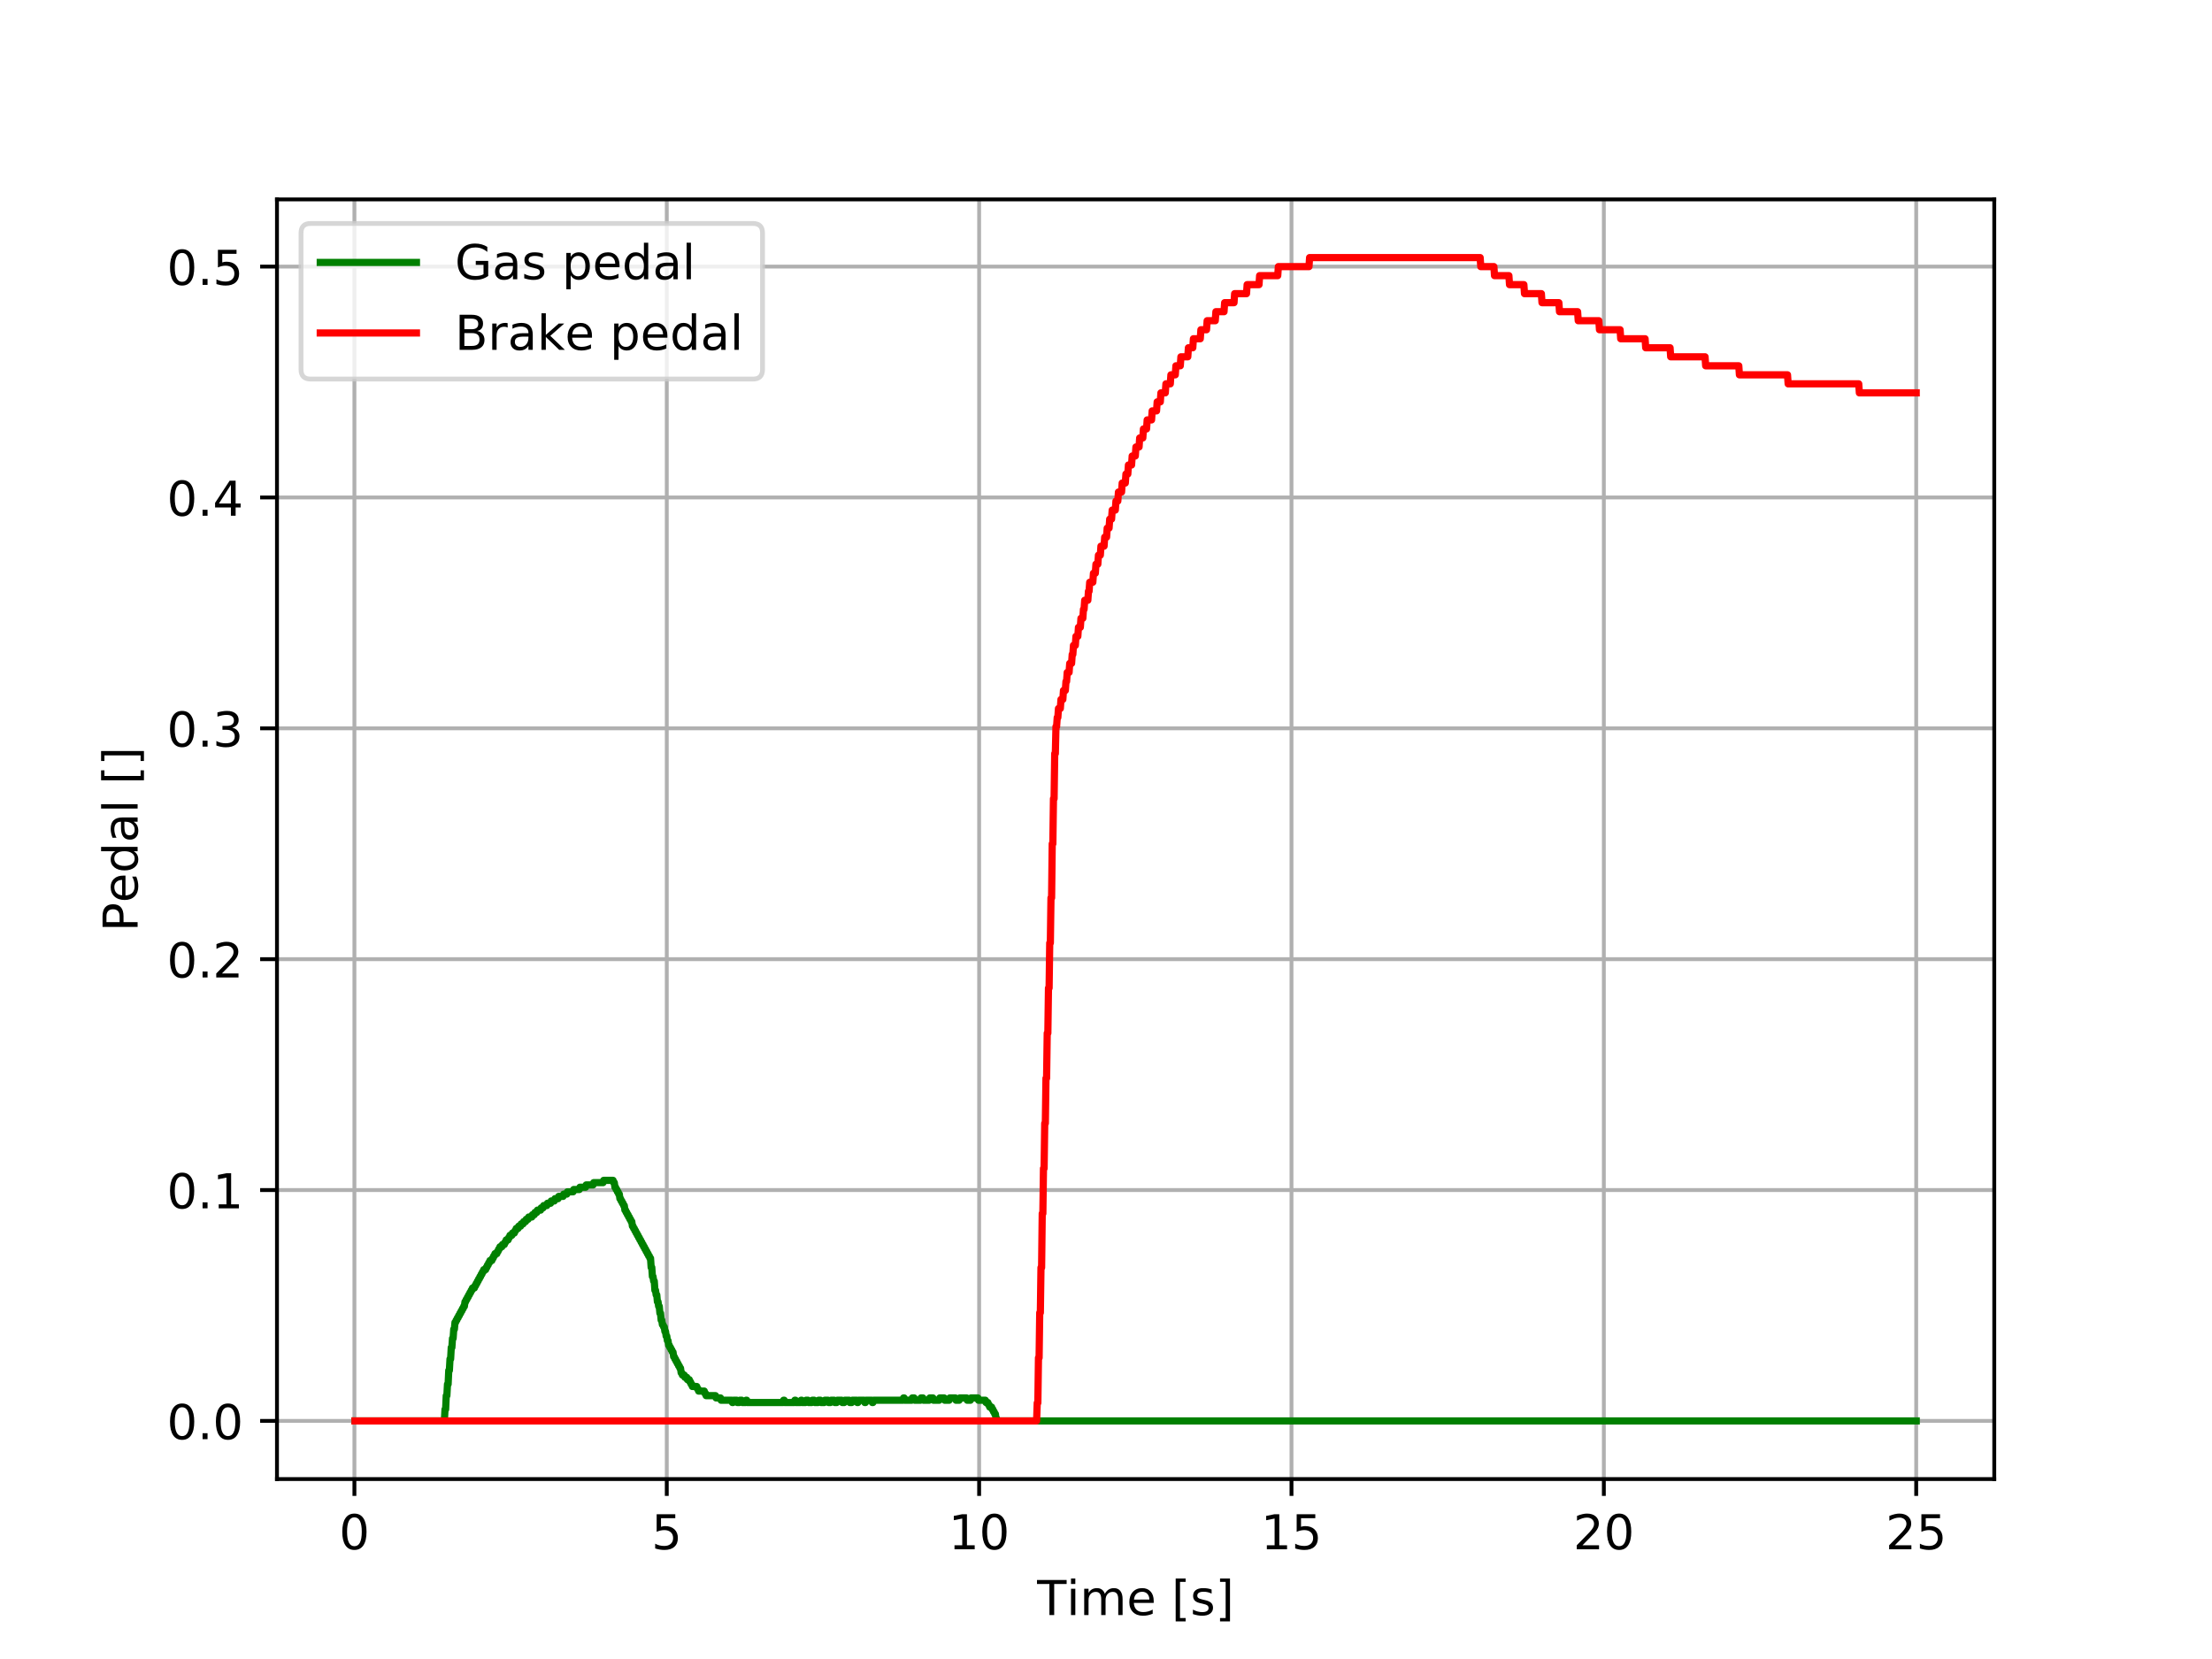 <?xml version="1.0" encoding="utf-8" standalone="no"?>
<!DOCTYPE svg PUBLIC "-//W3C//DTD SVG 1.1//EN"
  "http://www.w3.org/Graphics/SVG/1.1/DTD/svg11.dtd">
<!-- Created with matplotlib (http://matplotlib.org/) -->
<svg height="345pt" version="1.1" viewBox="0 0 460 345" width="460pt" xmlns="http://www.w3.org/2000/svg" xmlns:xlink="http://www.w3.org/1999/xlink">
 <defs>
  <style type="text/css">
*{stroke-linecap:butt;stroke-linejoin:round;}
  </style>
 </defs>
 <g id="figure_1">
  <g id="patch_1">
   <path d="M 0 345.6 
L 460.8 345.6 
L 460.8 0 
L 0 0 
z
" style="fill:#ffffff;"/>
  </g>
  <g id="axes_1">
   <g id="patch_2">
    <path d="M 57.6 307.584 
L 414.72 307.584 
L 414.72 41.472 
L 57.6 41.472 
z
" style="fill:#ffffff;"/>
   </g>
   <g id="matplotlib.axis_1">
    <g id="xtick_1">
     <g id="line2d_1">
      <path clip-path="url(#pfd49d175e2)" d="M 73.703 307.584 
L 73.703 41.472 
" style="fill:none;stroke:#b0b0b0;stroke-linecap:square;stroke-width:0.8;"/>
     </g>
     <g id="line2d_2">
      <defs>
       <path d="M 0 0 
L 0 3.5 
" id="mb2b6ba7b5b" style="stroke:#000000;stroke-width:0.8;"/>
      </defs>
      <g>
       <use style="stroke:#000000;stroke-width:0.8;" x="73.703" xlink:href="#mb2b6ba7b5b" y="307.584"/>
      </g>
     </g>
     <g id="text_1">
      <!-- 0 -->
      <defs>
       <path d="M 31.781 66.406 
Q 24.172 66.406 20.328 58.906 
Q 16.5 51.422 16.5 36.375 
Q 16.5 21.391 20.328 13.891 
Q 24.172 6.391 31.781 6.391 
Q 39.453 6.391 43.281 13.891 
Q 47.125 21.391 47.125 36.375 
Q 47.125 51.422 43.281 58.906 
Q 39.453 66.406 31.781 66.406 
z
M 31.781 74.219 
Q 44.047 74.219 50.516 64.516 
Q 56.984 54.828 56.984 36.375 
Q 56.984 17.969 50.516 8.266 
Q 44.047 -1.422 31.781 -1.422 
Q 19.531 -1.422 13.062 8.266 
Q 6.594 17.969 6.594 36.375 
Q 6.594 54.828 13.062 64.516 
Q 19.531 74.219 31.781 74.219 
z
" id="DejaVuSans-30"/>
      </defs>
      <g transform="translate(70.522 322.182)scale(0.1 -0.1)">
       <use xlink:href="#DejaVuSans-30"/>
      </g>
     </g>
    </g>
    <g id="xtick_2">
     <g id="line2d_3">
      <path clip-path="url(#pfd49d175e2)" d="M 138.66 307.584 
L 138.66 41.472 
" style="fill:none;stroke:#b0b0b0;stroke-linecap:square;stroke-width:0.8;"/>
     </g>
     <g id="line2d_4">
      <g>
       <use style="stroke:#000000;stroke-width:0.8;" x="138.66" xlink:href="#mb2b6ba7b5b" y="307.584"/>
      </g>
     </g>
     <g id="text_2">
      <!-- 5 -->
      <defs>
       <path d="M 10.797 72.906 
L 49.516 72.906 
L 49.516 64.594 
L 19.828 64.594 
L 19.828 46.734 
Q 21.969 47.469 24.109 47.828 
Q 26.266 48.188 28.422 48.188 
Q 40.625 48.188 47.75 41.5 
Q 54.891 34.812 54.891 23.391 
Q 54.891 11.625 47.562 5.094 
Q 40.234 -1.422 26.906 -1.422 
Q 22.312 -1.422 17.547 -0.641 
Q 12.797 0.141 7.719 1.703 
L 7.719 11.625 
Q 12.109 9.234 16.797 8.062 
Q 21.484 6.891 26.703 6.891 
Q 35.156 6.891 40.078 11.328 
Q 45.016 15.766 45.016 23.391 
Q 45.016 31 40.078 35.438 
Q 35.156 39.891 26.703 39.891 
Q 22.75 39.891 18.812 39.016 
Q 14.891 38.141 10.797 36.281 
z
" id="DejaVuSans-35"/>
      </defs>
      <g transform="translate(135.478 322.182)scale(0.1 -0.1)">
       <use xlink:href="#DejaVuSans-35"/>
      </g>
     </g>
    </g>
    <g id="xtick_3">
     <g id="line2d_5">
      <path clip-path="url(#pfd49d175e2)" d="M 203.617 307.584 
L 203.617 41.472 
" style="fill:none;stroke:#b0b0b0;stroke-linecap:square;stroke-width:0.8;"/>
     </g>
     <g id="line2d_6">
      <g>
       <use style="stroke:#000000;stroke-width:0.8;" x="203.617" xlink:href="#mb2b6ba7b5b" y="307.584"/>
      </g>
     </g>
     <g id="text_3">
      <!-- 10 -->
      <defs>
       <path d="M 12.406 8.297 
L 28.516 8.297 
L 28.516 63.922 
L 10.984 60.406 
L 10.984 69.391 
L 28.422 72.906 
L 38.281 72.906 
L 38.281 8.297 
L 54.391 8.297 
L 54.391 0 
L 12.406 0 
z
" id="DejaVuSans-31"/>
      </defs>
      <g transform="translate(197.254 322.182)scale(0.1 -0.1)">
       <use xlink:href="#DejaVuSans-31"/>
       <use x="63.623" xlink:href="#DejaVuSans-30"/>
      </g>
     </g>
    </g>
    <g id="xtick_4">
     <g id="line2d_7">
      <path clip-path="url(#pfd49d175e2)" d="M 268.573 307.584 
L 268.573 41.472 
" style="fill:none;stroke:#b0b0b0;stroke-linecap:square;stroke-width:0.8;"/>
     </g>
     <g id="line2d_8">
      <g>
       <use style="stroke:#000000;stroke-width:0.8;" x="268.573" xlink:href="#mb2b6ba7b5b" y="307.584"/>
      </g>
     </g>
     <g id="text_4">
      <!-- 15 -->
      <g transform="translate(262.211 322.182)scale(0.1 -0.1)">
       <use xlink:href="#DejaVuSans-31"/>
       <use x="63.623" xlink:href="#DejaVuSans-35"/>
      </g>
     </g>
    </g>
    <g id="xtick_5">
     <g id="line2d_9">
      <path clip-path="url(#pfd49d175e2)" d="M 333.53 307.584 
L 333.53 41.472 
" style="fill:none;stroke:#b0b0b0;stroke-linecap:square;stroke-width:0.8;"/>
     </g>
     <g id="line2d_10">
      <g>
       <use style="stroke:#000000;stroke-width:0.8;" x="333.53" xlink:href="#mb2b6ba7b5b" y="307.584"/>
      </g>
     </g>
     <g id="text_5">
      <!-- 20 -->
      <defs>
       <path d="M 19.188 8.297 
L 53.609 8.297 
L 53.609 0 
L 7.328 0 
L 7.328 8.297 
Q 12.938 14.109 22.625 23.891 
Q 32.328 33.688 34.812 36.531 
Q 39.547 41.844 41.422 45.531 
Q 43.312 49.219 43.312 52.781 
Q 43.312 58.594 39.234 62.25 
Q 35.156 65.922 28.609 65.922 
Q 23.969 65.922 18.812 64.312 
Q 13.672 62.703 7.812 59.422 
L 7.812 69.391 
Q 13.766 71.781 18.938 73 
Q 24.125 74.219 28.422 74.219 
Q 39.75 74.219 46.484 68.547 
Q 53.219 62.891 53.219 53.422 
Q 53.219 48.922 51.531 44.891 
Q 49.859 40.875 45.406 35.406 
Q 44.188 33.984 37.641 27.219 
Q 31.109 20.453 19.188 8.297 
z
" id="DejaVuSans-32"/>
      </defs>
      <g transform="translate(327.168 322.182)scale(0.1 -0.1)">
       <use xlink:href="#DejaVuSans-32"/>
       <use x="63.623" xlink:href="#DejaVuSans-30"/>
      </g>
     </g>
    </g>
    <g id="xtick_6">
     <g id="line2d_11">
      <path clip-path="url(#pfd49d175e2)" d="M 398.487 307.584 
L 398.487 41.472 
" style="fill:none;stroke:#b0b0b0;stroke-linecap:square;stroke-width:0.8;"/>
     </g>
     <g id="line2d_12">
      <g>
       <use style="stroke:#000000;stroke-width:0.8;" x="398.487" xlink:href="#mb2b6ba7b5b" y="307.584"/>
      </g>
     </g>
     <g id="text_6">
      <!-- 25 -->
      <g transform="translate(392.125 322.182)scale(0.1 -0.1)">
       <use xlink:href="#DejaVuSans-32"/>
       <use x="63.623" xlink:href="#DejaVuSans-35"/>
      </g>
     </g>
    </g>
    <g id="text_7">
     <!-- Time [s] -->
     <defs>
      <path d="M -0.297 72.906 
L 61.375 72.906 
L 61.375 64.594 
L 35.5 64.594 
L 35.5 0 
L 25.594 0 
L 25.594 64.594 
L -0.297 64.594 
z
" id="DejaVuSans-54"/>
      <path d="M 9.422 54.688 
L 18.406 54.688 
L 18.406 0 
L 9.422 0 
z
M 9.422 75.984 
L 18.406 75.984 
L 18.406 64.594 
L 9.422 64.594 
z
" id="DejaVuSans-69"/>
      <path d="M 52 44.188 
Q 55.375 50.25 60.062 53.125 
Q 64.75 56 71.094 56 
Q 79.641 56 84.281 50.016 
Q 88.922 44.047 88.922 33.016 
L 88.922 0 
L 79.891 0 
L 79.891 32.719 
Q 79.891 40.578 77.094 44.375 
Q 74.312 48.188 68.609 48.188 
Q 61.625 48.188 57.562 43.547 
Q 53.516 38.922 53.516 30.906 
L 53.516 0 
L 44.484 0 
L 44.484 32.719 
Q 44.484 40.625 41.703 44.406 
Q 38.922 48.188 33.109 48.188 
Q 26.219 48.188 22.156 43.531 
Q 18.109 38.875 18.109 30.906 
L 18.109 0 
L 9.078 0 
L 9.078 54.688 
L 18.109 54.688 
L 18.109 46.188 
Q 21.188 51.219 25.484 53.609 
Q 29.781 56 35.688 56 
Q 41.656 56 45.828 52.969 
Q 50 49.953 52 44.188 
z
" id="DejaVuSans-6d"/>
      <path d="M 56.203 29.594 
L 56.203 25.203 
L 14.891 25.203 
Q 15.484 15.922 20.484 11.062 
Q 25.484 6.203 34.422 6.203 
Q 39.594 6.203 44.453 7.469 
Q 49.312 8.734 54.109 11.281 
L 54.109 2.781 
Q 49.266 0.734 44.188 -0.344 
Q 39.109 -1.422 33.891 -1.422 
Q 20.797 -1.422 13.156 6.188 
Q 5.516 13.812 5.516 26.812 
Q 5.516 40.234 12.766 48.109 
Q 20.016 56 32.328 56 
Q 43.359 56 49.781 48.891 
Q 56.203 41.797 56.203 29.594 
z
M 47.219 32.234 
Q 47.125 39.594 43.094 43.984 
Q 39.062 48.391 32.422 48.391 
Q 24.906 48.391 20.391 44.141 
Q 15.875 39.891 15.188 32.172 
z
" id="DejaVuSans-65"/>
      <path id="DejaVuSans-20"/>
      <path d="M 8.594 75.984 
L 29.297 75.984 
L 29.297 69 
L 17.578 69 
L 17.578 -6.203 
L 29.297 -6.203 
L 29.297 -13.188 
L 8.594 -13.188 
z
" id="DejaVuSans-5b"/>
      <path d="M 44.281 53.078 
L 44.281 44.578 
Q 40.484 46.531 36.375 47.5 
Q 32.281 48.484 27.875 48.484 
Q 21.188 48.484 17.844 46.438 
Q 14.5 44.391 14.5 40.281 
Q 14.5 37.156 16.891 35.375 
Q 19.281 33.594 26.516 31.984 
L 29.594 31.297 
Q 39.156 29.25 43.188 25.516 
Q 47.219 21.781 47.219 15.094 
Q 47.219 7.469 41.188 3.016 
Q 35.156 -1.422 24.609 -1.422 
Q 20.219 -1.422 15.453 -0.562 
Q 10.688 0.297 5.422 2 
L 5.422 11.281 
Q 10.406 8.688 15.234 7.391 
Q 20.062 6.109 24.812 6.109 
Q 31.156 6.109 34.562 8.281 
Q 37.984 10.453 37.984 14.406 
Q 37.984 18.062 35.516 20.016 
Q 33.062 21.969 24.703 23.781 
L 21.578 24.516 
Q 13.234 26.266 9.516 29.906 
Q 5.812 33.547 5.812 39.891 
Q 5.812 47.609 11.281 51.797 
Q 16.75 56 26.812 56 
Q 31.781 56 36.172 55.266 
Q 40.578 54.547 44.281 53.078 
z
" id="DejaVuSans-73"/>
      <path d="M 30.422 75.984 
L 30.422 -13.188 
L 9.719 -13.188 
L 9.719 -6.203 
L 21.391 -6.203 
L 21.391 69 
L 9.719 69 
L 9.719 75.984 
z
" id="DejaVuSans-5d"/>
     </defs>
     <g transform="translate(215.677 335.861)scale(0.1 -0.1)">
      <use xlink:href="#DejaVuSans-54"/>
      <use x="61.037" xlink:href="#DejaVuSans-69"/>
      <use x="88.82" xlink:href="#DejaVuSans-6d"/>
      <use x="186.232" xlink:href="#DejaVuSans-65"/>
      <use x="247.756" xlink:href="#DejaVuSans-20"/>
      <use x="279.543" xlink:href="#DejaVuSans-5b"/>
      <use x="318.557" xlink:href="#DejaVuSans-73"/>
      <use x="370.656" xlink:href="#DejaVuSans-5d"/>
     </g>
    </g>
   </g>
   <g id="matplotlib.axis_2">
    <g id="ytick_1">
     <g id="line2d_13">
      <path clip-path="url(#pfd49d175e2)" d="M 57.6 295.488 
L 414.72 295.488 
" style="fill:none;stroke:#b0b0b0;stroke-linecap:square;stroke-width:0.8;"/>
     </g>
     <g id="line2d_14">
      <defs>
       <path d="M 0 0 
L -3.5 0 
" id="m6a13513fe3" style="stroke:#000000;stroke-width:0.8;"/>
      </defs>
      <g>
       <use style="stroke:#000000;stroke-width:0.8;" x="57.6" xlink:href="#m6a13513fe3" y="295.488"/>
      </g>
     </g>
     <g id="text_8">
      <!-- 0.0 -->
      <defs>
       <path d="M 10.688 12.406 
L 21 12.406 
L 21 0 
L 10.688 0 
z
" id="DejaVuSans-2e"/>
      </defs>
      <g transform="translate(34.697 299.287)scale(0.1 -0.1)">
       <use xlink:href="#DejaVuSans-30"/>
       <use x="63.623" xlink:href="#DejaVuSans-2e"/>
       <use x="95.41" xlink:href="#DejaVuSans-30"/>
      </g>
     </g>
    </g>
    <g id="ytick_2">
     <g id="line2d_15">
      <path clip-path="url(#pfd49d175e2)" d="M 57.6 247.479 
L 414.72 247.479 
" style="fill:none;stroke:#b0b0b0;stroke-linecap:square;stroke-width:0.8;"/>
     </g>
     <g id="line2d_16">
      <g>
       <use style="stroke:#000000;stroke-width:0.8;" x="57.6" xlink:href="#m6a13513fe3" y="247.479"/>
      </g>
     </g>
     <g id="text_9">
      <!-- 0.1 -->
      <g transform="translate(34.697 251.278)scale(0.1 -0.1)">
       <use xlink:href="#DejaVuSans-30"/>
       <use x="63.623" xlink:href="#DejaVuSans-2e"/>
       <use x="95.41" xlink:href="#DejaVuSans-31"/>
      </g>
     </g>
    </g>
    <g id="ytick_3">
     <g id="line2d_17">
      <path clip-path="url(#pfd49d175e2)" d="M 57.6 199.47 
L 414.72 199.47 
" style="fill:none;stroke:#b0b0b0;stroke-linecap:square;stroke-width:0.8;"/>
     </g>
     <g id="line2d_18">
      <g>
       <use style="stroke:#000000;stroke-width:0.8;" x="57.6" xlink:href="#m6a13513fe3" y="199.47"/>
      </g>
     </g>
     <g id="text_10">
      <!-- 0.2 -->
      <g transform="translate(34.697 203.269)scale(0.1 -0.1)">
       <use xlink:href="#DejaVuSans-30"/>
       <use x="63.623" xlink:href="#DejaVuSans-2e"/>
       <use x="95.41" xlink:href="#DejaVuSans-32"/>
      </g>
     </g>
    </g>
    <g id="ytick_4">
     <g id="line2d_19">
      <path clip-path="url(#pfd49d175e2)" d="M 57.6 151.461 
L 414.72 151.461 
" style="fill:none;stroke:#b0b0b0;stroke-linecap:square;stroke-width:0.8;"/>
     </g>
     <g id="line2d_20">
      <g>
       <use style="stroke:#000000;stroke-width:0.8;" x="57.6" xlink:href="#m6a13513fe3" y="151.461"/>
      </g>
     </g>
     <g id="text_11">
      <!-- 0.3 -->
      <defs>
       <path d="M 40.578 39.312 
Q 47.656 37.797 51.625 33 
Q 55.609 28.219 55.609 21.188 
Q 55.609 10.406 48.188 4.484 
Q 40.766 -1.422 27.094 -1.422 
Q 22.516 -1.422 17.656 -0.516 
Q 12.797 0.391 7.625 2.203 
L 7.625 11.719 
Q 11.719 9.328 16.594 8.109 
Q 21.484 6.891 26.812 6.891 
Q 36.078 6.891 40.938 10.547 
Q 45.797 14.203 45.797 21.188 
Q 45.797 27.641 41.281 31.266 
Q 36.766 34.906 28.719 34.906 
L 20.219 34.906 
L 20.219 43.016 
L 29.109 43.016 
Q 36.375 43.016 40.234 45.922 
Q 44.094 48.828 44.094 54.297 
Q 44.094 59.906 40.109 62.906 
Q 36.141 65.922 28.719 65.922 
Q 24.656 65.922 20.016 65.031 
Q 15.375 64.156 9.812 62.312 
L 9.812 71.094 
Q 15.438 72.656 20.344 73.438 
Q 25.25 74.219 29.594 74.219 
Q 40.828 74.219 47.359 69.109 
Q 53.906 64.016 53.906 55.328 
Q 53.906 49.266 50.438 45.094 
Q 46.969 40.922 40.578 39.312 
z
" id="DejaVuSans-33"/>
      </defs>
      <g transform="translate(34.697 155.26)scale(0.1 -0.1)">
       <use xlink:href="#DejaVuSans-30"/>
       <use x="63.623" xlink:href="#DejaVuSans-2e"/>
       <use x="95.41" xlink:href="#DejaVuSans-33"/>
      </g>
     </g>
    </g>
    <g id="ytick_5">
     <g id="line2d_21">
      <path clip-path="url(#pfd49d175e2)" d="M 57.6 103.452 
L 414.72 103.452 
" style="fill:none;stroke:#b0b0b0;stroke-linecap:square;stroke-width:0.8;"/>
     </g>
     <g id="line2d_22">
      <g>
       <use style="stroke:#000000;stroke-width:0.8;" x="57.6" xlink:href="#m6a13513fe3" y="103.452"/>
      </g>
     </g>
     <g id="text_12">
      <!-- 0.4 -->
      <defs>
       <path d="M 37.797 64.312 
L 12.891 25.391 
L 37.797 25.391 
z
M 35.203 72.906 
L 47.609 72.906 
L 47.609 25.391 
L 58.016 25.391 
L 58.016 17.188 
L 47.609 17.188 
L 47.609 0 
L 37.797 0 
L 37.797 17.188 
L 4.891 17.188 
L 4.891 26.703 
z
" id="DejaVuSans-34"/>
      </defs>
      <g transform="translate(34.697 107.251)scale(0.1 -0.1)">
       <use xlink:href="#DejaVuSans-30"/>
       <use x="63.623" xlink:href="#DejaVuSans-2e"/>
       <use x="95.41" xlink:href="#DejaVuSans-34"/>
      </g>
     </g>
    </g>
    <g id="ytick_6">
     <g id="line2d_23">
      <path clip-path="url(#pfd49d175e2)" d="M 57.6 55.443 
L 414.72 55.443 
" style="fill:none;stroke:#b0b0b0;stroke-linecap:square;stroke-width:0.8;"/>
     </g>
     <g id="line2d_24">
      <g>
       <use style="stroke:#000000;stroke-width:0.8;" x="57.6" xlink:href="#m6a13513fe3" y="55.443"/>
      </g>
     </g>
     <g id="text_13">
      <!-- 0.5 -->
      <g transform="translate(34.697 59.242)scale(0.1 -0.1)">
       <use xlink:href="#DejaVuSans-30"/>
       <use x="63.623" xlink:href="#DejaVuSans-2e"/>
       <use x="95.41" xlink:href="#DejaVuSans-35"/>
      </g>
     </g>
    </g>
    <g id="text_14">
     <!-- Pedal [] -->
     <defs>
      <path d="M 19.672 64.797 
L 19.672 37.406 
L 32.078 37.406 
Q 38.969 37.406 42.719 40.969 
Q 46.484 44.531 46.484 51.125 
Q 46.484 57.672 42.719 61.234 
Q 38.969 64.797 32.078 64.797 
z
M 9.812 72.906 
L 32.078 72.906 
Q 44.344 72.906 50.609 67.359 
Q 56.891 61.812 56.891 51.125 
Q 56.891 40.328 50.609 34.812 
Q 44.344 29.297 32.078 29.297 
L 19.672 29.297 
L 19.672 0 
L 9.812 0 
z
" id="DejaVuSans-50"/>
      <path d="M 45.406 46.391 
L 45.406 75.984 
L 54.391 75.984 
L 54.391 0 
L 45.406 0 
L 45.406 8.203 
Q 42.578 3.328 38.25 0.953 
Q 33.938 -1.422 27.875 -1.422 
Q 17.969 -1.422 11.734 6.484 
Q 5.516 14.406 5.516 27.297 
Q 5.516 40.188 11.734 48.094 
Q 17.969 56 27.875 56 
Q 33.938 56 38.25 53.625 
Q 42.578 51.266 45.406 46.391 
z
M 14.797 27.297 
Q 14.797 17.391 18.875 11.75 
Q 22.953 6.109 30.078 6.109 
Q 37.203 6.109 41.297 11.75 
Q 45.406 17.391 45.406 27.297 
Q 45.406 37.203 41.297 42.844 
Q 37.203 48.484 30.078 48.484 
Q 22.953 48.484 18.875 42.844 
Q 14.797 37.203 14.797 27.297 
z
" id="DejaVuSans-64"/>
      <path d="M 34.281 27.484 
Q 23.391 27.484 19.188 25 
Q 14.984 22.516 14.984 16.5 
Q 14.984 11.719 18.141 8.906 
Q 21.297 6.109 26.703 6.109 
Q 34.188 6.109 38.703 11.406 
Q 43.219 16.703 43.219 25.484 
L 43.219 27.484 
z
M 52.203 31.203 
L 52.203 0 
L 43.219 0 
L 43.219 8.297 
Q 40.141 3.328 35.547 0.953 
Q 30.953 -1.422 24.312 -1.422 
Q 15.922 -1.422 10.953 3.297 
Q 6 8.016 6 15.922 
Q 6 25.141 12.172 29.828 
Q 18.359 34.516 30.609 34.516 
L 43.219 34.516 
L 43.219 35.406 
Q 43.219 41.609 39.141 45 
Q 35.062 48.391 27.688 48.391 
Q 23 48.391 18.547 47.266 
Q 14.109 46.141 10.016 43.891 
L 10.016 52.203 
Q 14.938 54.109 19.578 55.047 
Q 24.219 56 28.609 56 
Q 40.484 56 46.344 49.844 
Q 52.203 43.703 52.203 31.203 
z
" id="DejaVuSans-61"/>
      <path d="M 9.422 75.984 
L 18.406 75.984 
L 18.406 0 
L 9.422 0 
z
" id="DejaVuSans-6c"/>
     </defs>
     <g transform="translate(28.617 193.735)rotate(-90)scale(0.1 -0.1)">
      <use xlink:href="#DejaVuSans-50"/>
      <use x="60.256" xlink:href="#DejaVuSans-65"/>
      <use x="121.779" xlink:href="#DejaVuSans-64"/>
      <use x="185.256" xlink:href="#DejaVuSans-61"/>
      <use x="246.535" xlink:href="#DejaVuSans-6c"/>
      <use x="274.318" xlink:href="#DejaVuSans-20"/>
      <use x="306.105" xlink:href="#DejaVuSans-5b"/>
      <use x="345.119" xlink:href="#DejaVuSans-5d"/>
     </g>
    </g>
   </g>
   <g id="line2d_25">
    <path clip-path="url(#pfd49d175e2)" d="M 73.833 295.488 
L 92.41 295.488 
L 92.54 293.094 
L 92.67 293.094 
L 92.8 290.236 
L 92.93 290.236 
L 93.06 287.854 
L 93.19 287.854 
L 93.32 284.997 
L 93.45 284.997 
L 93.58 282.615 
L 93.71 282.615 
L 93.839 280.233 
L 93.969 280.233 
L 94.099 278.328 
L 94.229 278.328 
L 94.359 276.423 
L 94.489 276.423 
L 94.619 274.994 
L 94.749 274.994 
L 94.879 274.518 
L 95.009 274.518 
L 95.139 274.041 
L 95.269 274.041 
L 95.398 273.565 
L 95.528 273.565 
L 95.658 273.089 
L 95.788 273.089 
L 95.918 272.612 
L 96.048 272.612 
L 96.178 272.136 
L 96.308 272.136 
L 96.438 271.66 
L 96.568 271.66 
L 96.698 270.707 
L 96.827 270.707 
L 96.957 270.231 
L 97.087 270.231 
L 97.217 269.755 
L 97.347 269.755 
L 97.477 269.278 
L 97.607 269.278 
L 97.737 268.802 
L 97.867 268.802 
L 97.997 268.326 
L 98.127 268.326 
L 98.257 267.849 
L 98.646 267.849 
L 98.776 267.373 
L 98.906 267.373 
L 99.036 266.897 
L 99.166 266.897 
L 99.296 266.42 
L 99.426 266.42 
L 99.556 265.944 
L 99.686 265.944 
L 99.815 265.468 
L 99.945 265.468 
L 100.075 264.992 
L 100.205 264.992 
L 100.335 264.515 
L 100.465 264.515 
L 100.595 264.039 
L 100.985 264.039 
L 101.115 263.563 
L 101.245 263.563 
L 101.374 263.086 
L 101.504 263.086 
L 101.634 262.61 
L 101.764 262.61 
L 101.894 262.134 
L 102.284 262.134 
L 102.414 261.657 
L 102.544 261.657 
L 102.674 261.181 
L 102.804 261.181 
L 102.933 260.705 
L 103.323 260.705 
L 103.453 260.228 
L 103.583 260.228 
L 103.713 259.752 
L 103.843 259.752 
L 103.973 259.276 
L 104.362 259.276 
L 104.492 258.8 
L 104.882 258.8 
L 105.012 258.323 
L 105.142 258.323 
L 105.272 257.847 
L 105.662 257.847 
L 105.792 257.371 
L 105.921 257.371 
L 106.051 256.894 
L 106.441 256.894 
L 106.571 256.418 
L 106.961 256.418 
L 107.091 255.942 
L 107.221 255.942 
L 107.35 255.465 
L 107.74 255.465 
L 107.87 254.989 
L 108.26 254.989 
L 108.39 254.513 
L 108.78 254.513 
L 108.909 254.036 
L 109.299 254.036 
L 109.429 253.56 
L 109.819 253.56 
L 109.949 253.084 
L 110.598 253.084 
L 110.728 252.607 
L 111.118 252.607 
L 111.248 252.131 
L 111.638 252.131 
L 111.768 251.655 
L 112.417 251.655 
L 112.547 251.179 
L 112.937 251.179 
L 113.067 250.702 
L 113.716 250.702 
L 113.846 250.226 
L 114.496 250.226 
L 114.626 249.75 
L 115.275 249.75 
L 115.405 249.273 
L 116.055 249.273 
L 116.185 248.797 
L 117.094 248.797 
L 117.224 248.321 
L 117.874 248.321 
L 118.003 247.844 
L 119.173 247.844 
L 119.303 247.368 
L 120.472 247.368 
L 120.602 246.892 
L 121.771 246.892 
L 121.901 246.415 
L 123.33 246.415 
L 123.46 245.939 
L 125.408 245.939 
L 125.538 245.463 
L 127.487 245.463 
L 127.617 245.939 
L 127.747 245.939 
L 127.877 246.892 
L 128.007 246.892 
L 128.137 247.368 
L 128.267 247.368 
L 128.397 247.844 
L 128.526 247.844 
L 128.656 248.321 
L 128.786 248.321 
L 128.916 249.273 
L 129.046 249.273 
L 129.176 249.75 
L 129.306 249.75 
L 129.436 250.226 
L 129.566 250.226 
L 129.696 250.702 
L 129.826 250.702 
L 129.955 251.655 
L 130.085 251.655 
L 130.215 252.131 
L 130.345 252.131 
L 130.475 252.607 
L 130.605 252.607 
L 130.735 253.084 
L 130.865 253.084 
L 130.995 253.56 
L 131.125 253.56 
L 131.255 254.036 
L 131.385 254.036 
L 131.514 254.989 
L 131.644 254.989 
L 131.774 255.465 
L 131.904 255.465 
L 132.034 255.942 
L 132.164 255.942 
L 132.294 256.418 
L 132.424 256.418 
L 132.554 256.894 
L 132.684 256.894 
L 132.814 257.371 
L 132.943 257.371 
L 133.073 257.847 
L 133.203 257.847 
L 133.333 258.323 
L 133.463 258.323 
L 133.593 258.8 
L 133.723 258.8 
L 133.853 259.276 
L 133.983 259.276 
L 134.113 259.752 
L 134.243 259.752 
L 134.373 260.228 
L 134.502 260.228 
L 134.632 260.705 
L 134.762 260.705 
L 134.892 261.181 
L 135.022 261.181 
L 135.152 261.657 
L 135.282 261.657 
L 135.412 263.563 
L 135.542 263.563 
L 135.672 265.468 
L 135.802 265.468 
L 135.932 266.42 
L 136.061 266.42 
L 136.191 268.326 
L 136.321 268.326 
L 136.451 269.278 
L 136.581 269.278 
L 136.711 270.707 
L 136.841 270.707 
L 136.971 271.66 
L 137.101 271.66 
L 137.231 273.089 
L 137.361 273.089 
L 137.49 274.518 
L 137.62 274.518 
L 137.75 275.47 
L 137.88 275.47 
L 138.01 275.947 
L 138.14 275.947 
L 138.27 276.899 
L 138.4 276.899 
L 138.53 277.852 
L 138.66 277.852 
L 138.79 278.804 
L 138.92 278.804 
L 139.049 279.757 
L 139.179 279.757 
L 139.309 280.233 
L 139.439 280.233 
L 139.569 280.71 
L 139.699 280.71 
L 139.829 281.186 
L 139.959 281.186 
L 140.089 282.139 
L 140.219 282.139 
L 140.349 282.615 
L 140.478 282.615 
L 140.608 283.091 
L 140.738 283.091 
L 140.868 283.568 
L 140.998 283.568 
L 141.128 284.044 
L 141.258 284.044 
L 141.388 284.52 
L 141.518 284.52 
L 141.648 285.473 
L 141.778 285.473 
L 141.908 285.949 
L 142.297 285.949 
L 142.427 286.425 
L 142.817 286.425 
L 142.947 286.902 
L 143.337 286.902 
L 143.467 287.378 
L 143.596 287.378 
L 143.726 287.854 
L 143.856 287.854 
L 143.986 288.331 
L 144.896 288.331 
L 145.025 288.807 
L 145.155 288.807 
L 145.285 289.283 
L 146.455 289.283 
L 146.584 289.76 
L 146.714 289.76 
L 146.844 290.236 
L 148.793 290.236 
L 148.923 290.712 
L 149.832 290.712 
L 149.962 291.189 
L 152.171 291.189 
L 152.301 291.665 
L 152.431 291.665 
L 152.56 291.189 
L 153.21 291.189 
L 153.34 291.665 
L 153.73 291.665 
L 153.86 291.189 
L 154.249 291.189 
L 154.379 291.665 
L 155.029 291.665 
L 155.159 291.189 
L 155.289 291.189 
L 155.419 291.665 
L 162.824 291.665 
L 162.954 291.189 
L 163.083 291.189 
L 163.213 291.665 
L 165.162 291.665 
L 165.292 291.189 
L 165.422 291.189 
L 165.552 291.665 
L 166.461 291.665 
L 166.591 291.189 
L 166.721 291.189 
L 166.851 291.665 
L 167.501 291.665 
L 167.63 291.189 
L 168.02 291.189 
L 168.15 291.665 
L 168.8 291.665 
L 168.93 291.189 
L 169.319 291.189 
L 169.449 291.665 
L 170.099 291.665 
L 170.229 291.189 
L 170.618 291.189 
L 170.748 291.665 
L 171.398 291.665 
L 171.528 291.189 
L 172.177 291.189 
L 172.307 291.665 
L 172.697 291.665 
L 172.827 291.189 
L 173.477 291.189 
L 173.607 291.665 
L 173.996 291.665 
L 174.126 291.189 
L 175.036 291.189 
L 175.165 291.665 
L 175.555 291.665 
L 175.685 291.189 
L 176.595 291.189 
L 176.724 291.665 
L 177.114 291.665 
L 177.244 291.189 
L 178.153 291.189 
L 178.283 291.665 
L 178.413 291.665 
L 178.543 291.189 
L 179.712 291.189 
L 179.842 291.665 
L 179.972 291.665 
L 180.102 291.189 
L 181.271 291.189 
L 181.401 291.665 
L 181.531 291.665 
L 181.661 291.189 
L 187.767 291.189 
L 187.897 290.712 
L 188.027 290.712 
L 188.157 291.189 
L 189.586 291.189 
L 189.716 290.712 
L 190.106 290.712 
L 190.235 291.189 
L 191.405 291.189 
L 191.535 290.712 
L 191.924 290.712 
L 192.054 291.189 
L 193.223 291.189 
L 193.353 290.712 
L 194.003 290.712 
L 194.133 291.189 
L 195.302 291.189 
L 195.432 290.712 
L 196.341 290.712 
L 196.471 291.189 
L 197.381 291.189 
L 197.511 290.712 
L 198.68 290.712 
L 198.81 291.189 
L 199.459 291.189 
L 199.589 290.712 
L 201.018 290.712 
L 201.148 291.189 
L 201.798 291.189 
L 201.928 290.712 
L 203.357 290.712 
L 203.487 291.189 
L 204.916 291.189 
L 205.046 291.665 
L 205.435 291.665 
L 205.565 292.141 
L 205.695 292.141 
L 205.825 292.617 
L 206.215 292.617 
L 206.345 293.094 
L 206.475 293.094 
L 206.605 293.57 
L 206.735 293.57 
L 206.864 294.046 
L 206.994 294.046 
L 207.124 294.999 
L 207.254 294.999 
L 207.384 295.488 
L 398.487 295.488 
L 398.487 295.488 
" style="fill:none;stroke:#008000;stroke-linecap:square;stroke-width:1.5;"/>
   </g>
   <g id="line2d_26">
    <path clip-path="url(#pfd49d175e2)" d="M 73.833 295.488 
L 215.569 295.488 
L 215.699 291.737 
L 215.828 291.737 
L 215.958 282.361 
L 216.088 282.361 
L 216.218 272.984 
L 216.348 272.984 
L 216.478 263.607 
L 216.608 263.607 
L 216.738 252.355 
L 216.868 252.355 
L 216.998 242.978 
L 217.128 242.978 
L 217.258 233.601 
L 217.387 233.601 
L 217.517 224.225 
L 217.647 224.225 
L 217.777 214.848 
L 217.907 214.848 
L 218.037 205.471 
L 218.167 205.471 
L 218.297 196.095 
L 218.427 196.095 
L 218.557 186.718 
L 218.687 186.718 
L 218.817 175.466 
L 218.946 175.466 
L 219.076 166.089 
L 219.206 166.089 
L 219.336 156.712 
L 219.466 156.712 
L 219.596 151.086 
L 219.726 151.086 
L 219.856 149.211 
L 219.986 149.211 
L 220.116 147.335 
L 220.505 147.335 
L 220.635 145.46 
L 221.025 145.46 
L 221.155 143.585 
L 221.545 143.585 
L 221.675 141.709 
L 221.805 141.709 
L 221.934 139.834 
L 222.324 139.834 
L 222.454 137.959 
L 222.844 137.959 
L 222.974 136.083 
L 223.104 136.083 
L 223.234 134.208 
L 223.623 134.208 
L 223.753 132.333 
L 224.143 132.333 
L 224.273 130.457 
L 224.663 130.457 
L 224.793 128.582 
L 225.182 128.582 
L 225.312 126.707 
L 225.442 126.707 
L 225.572 124.831 
L 226.222 124.831 
L 226.352 122.956 
L 226.481 122.956 
L 226.611 121.081 
L 227.261 121.081 
L 227.391 119.205 
L 227.781 119.205 
L 227.91 117.33 
L 228.3 117.33 
L 228.43 115.455 
L 228.82 115.455 
L 228.95 113.579 
L 229.599 113.579 
L 229.729 111.704 
L 230.119 111.704 
L 230.249 109.828 
L 230.639 109.828 
L 230.769 107.953 
L 231.158 107.953 
L 231.288 106.078 
L 231.938 106.078 
L 232.068 104.202 
L 232.457 104.202 
L 232.587 102.327 
L 233.237 102.327 
L 233.367 100.452 
L 234.016 100.452 
L 234.146 98.576 
L 234.536 98.576 
L 234.666 96.701 
L 235.316 96.701 
L 235.445 94.826 
L 236.095 94.826 
L 236.225 92.95 
L 236.875 92.95 
L 237.004 91.075 
L 237.654 91.075 
L 237.784 89.2 
L 238.433 89.2 
L 238.563 87.324 
L 239.473 87.324 
L 239.603 85.449 
L 240.512 85.449 
L 240.642 83.574 
L 241.292 83.574 
L 241.422 81.698 
L 242.331 81.698 
L 242.461 79.823 
L 243.37 79.823 
L 243.5 77.948 
L 244.41 77.948 
L 244.539 76.072 
L 245.449 76.072 
L 245.579 74.197 
L 247.008 74.197 
L 247.138 72.321 
L 248.047 72.321 
L 248.177 70.446 
L 249.606 70.446 
L 249.736 68.571 
L 250.905 68.571 
L 251.035 66.695 
L 252.724 66.695 
L 252.854 64.82 
L 254.543 64.82 
L 254.673 62.945 
L 256.621 62.945 
L 256.751 61.069 
L 259.22 61.069 
L 259.35 59.194 
L 261.818 59.194 
L 261.948 57.319 
L 265.715 57.319 
L 265.845 55.443 
L 272.211 55.443 
L 272.341 53.568 
L 307.807 53.568 
L 307.937 55.443 
L 310.666 55.443 
L 310.795 57.319 
L 313.783 57.319 
L 313.913 59.194 
L 316.901 59.194 
L 317.031 61.069 
L 320.539 61.069 
L 320.669 62.945 
L 324.177 62.945 
L 324.307 64.82 
L 328.074 64.82 
L 328.204 66.695 
L 332.491 66.695 
L 332.621 68.571 
L 336.908 68.571 
L 337.038 70.446 
L 342.105 70.446 
L 342.235 72.321 
L 347.301 72.321 
L 347.431 74.197 
L 354.576 74.197 
L 354.706 76.072 
L 361.592 76.072 
L 361.722 77.948 
L 371.725 77.948 
L 371.855 79.823 
L 386.535 79.823 
L 386.665 81.698 
L 398.487 81.698 
L 398.487 81.698 
" style="fill:none;stroke:#ff0000;stroke-linecap:square;stroke-width:1.5;"/>
   </g>
   <g id="patch_3">
    <path d="M 57.6 307.584 
L 57.6 41.472 
" style="fill:none;stroke:#000000;stroke-linecap:square;stroke-linejoin:miter;stroke-width:0.8;"/>
   </g>
   <g id="patch_4">
    <path d="M 414.72 307.584 
L 414.72 41.472 
" style="fill:none;stroke:#000000;stroke-linecap:square;stroke-linejoin:miter;stroke-width:0.8;"/>
   </g>
   <g id="patch_5">
    <path d="M 57.6 307.584 
L 414.72 307.584 
" style="fill:none;stroke:#000000;stroke-linecap:square;stroke-linejoin:miter;stroke-width:0.8;"/>
   </g>
   <g id="patch_6">
    <path d="M 57.6 41.472 
L 414.72 41.472 
" style="fill:none;stroke:#000000;stroke-linecap:square;stroke-linejoin:miter;stroke-width:0.8;"/>
   </g>
   <g id="legend_1">
    <g id="patch_7">
     <path d="M 64.6 78.828 
L 156.573 78.828 
Q 158.573 78.828 158.573 76.828 
L 158.573 48.472 
Q 158.573 46.472 156.573 46.472 
L 64.6 46.472 
Q 62.6 46.472 62.6 48.472 
L 62.6 76.828 
Q 62.6 78.828 64.6 78.828 
z
" style="fill:#ffffff;opacity:0.8;stroke:#cccccc;stroke-linejoin:miter;"/>
    </g>
    <g id="line2d_27">
     <path d="M 66.6 54.57 
L 86.6 54.57 
" style="fill:none;stroke:#008000;stroke-linecap:square;stroke-width:1.5;"/>
    </g>
    <g id="line2d_28"/>
    <g id="text_15">
     <!-- Gas pedal -->
     <defs>
      <path d="M 59.516 10.406 
L 59.516 29.984 
L 43.406 29.984 
L 43.406 38.094 
L 69.281 38.094 
L 69.281 6.781 
Q 63.578 2.734 56.688 0.656 
Q 49.812 -1.422 42 -1.422 
Q 24.906 -1.422 15.25 8.562 
Q 5.609 18.562 5.609 36.375 
Q 5.609 54.25 15.25 64.234 
Q 24.906 74.219 42 74.219 
Q 49.125 74.219 55.547 72.453 
Q 61.969 70.703 67.391 67.281 
L 67.391 56.781 
Q 61.922 61.422 55.766 63.766 
Q 49.609 66.109 42.828 66.109 
Q 29.438 66.109 22.719 58.641 
Q 16.016 51.172 16.016 36.375 
Q 16.016 21.625 22.719 14.156 
Q 29.438 6.688 42.828 6.688 
Q 48.047 6.688 52.141 7.594 
Q 56.25 8.5 59.516 10.406 
z
" id="DejaVuSans-47"/>
      <path d="M 18.109 8.203 
L 18.109 -20.797 
L 9.078 -20.797 
L 9.078 54.688 
L 18.109 54.688 
L 18.109 46.391 
Q 20.953 51.266 25.266 53.625 
Q 29.594 56 35.594 56 
Q 45.562 56 51.781 48.094 
Q 58.016 40.188 58.016 27.297 
Q 58.016 14.406 51.781 6.484 
Q 45.562 -1.422 35.594 -1.422 
Q 29.594 -1.422 25.266 0.953 
Q 20.953 3.328 18.109 8.203 
z
M 48.688 27.297 
Q 48.688 37.203 44.609 42.844 
Q 40.531 48.484 33.406 48.484 
Q 26.266 48.484 22.188 42.844 
Q 18.109 37.203 18.109 27.297 
Q 18.109 17.391 22.188 11.75 
Q 26.266 6.109 33.406 6.109 
Q 40.531 6.109 44.609 11.75 
Q 48.688 17.391 48.688 27.297 
z
" id="DejaVuSans-70"/>
     </defs>
     <g transform="translate(94.6 58.07)scale(0.1 -0.1)">
      <use xlink:href="#DejaVuSans-47"/>
      <use x="77.49" xlink:href="#DejaVuSans-61"/>
      <use x="138.77" xlink:href="#DejaVuSans-73"/>
      <use x="190.869" xlink:href="#DejaVuSans-20"/>
      <use x="222.656" xlink:href="#DejaVuSans-70"/>
      <use x="286.133" xlink:href="#DejaVuSans-65"/>
      <use x="347.656" xlink:href="#DejaVuSans-64"/>
      <use x="411.133" xlink:href="#DejaVuSans-61"/>
      <use x="472.412" xlink:href="#DejaVuSans-6c"/>
     </g>
    </g>
    <g id="line2d_29">
     <path d="M 66.6 69.249 
L 86.6 69.249 
" style="fill:none;stroke:#ff0000;stroke-linecap:square;stroke-width:1.5;"/>
    </g>
    <g id="line2d_30"/>
    <g id="text_16">
     <!-- Brake pedal -->
     <defs>
      <path d="M 19.672 34.812 
L 19.672 8.109 
L 35.5 8.109 
Q 43.453 8.109 47.281 11.406 
Q 51.125 14.703 51.125 21.484 
Q 51.125 28.328 47.281 31.562 
Q 43.453 34.812 35.5 34.812 
z
M 19.672 64.797 
L 19.672 42.828 
L 34.281 42.828 
Q 41.5 42.828 45.031 45.531 
Q 48.578 48.25 48.578 53.812 
Q 48.578 59.328 45.031 62.062 
Q 41.5 64.797 34.281 64.797 
z
M 9.812 72.906 
L 35.016 72.906 
Q 46.297 72.906 52.391 68.219 
Q 58.5 63.531 58.5 54.891 
Q 58.5 48.188 55.375 44.234 
Q 52.25 40.281 46.188 39.312 
Q 53.469 37.75 57.5 32.781 
Q 61.531 27.828 61.531 20.406 
Q 61.531 10.641 54.891 5.312 
Q 48.25 0 35.984 0 
L 9.812 0 
z
" id="DejaVuSans-42"/>
      <path d="M 41.109 46.297 
Q 39.594 47.172 37.812 47.578 
Q 36.031 48 33.891 48 
Q 26.266 48 22.188 43.047 
Q 18.109 38.094 18.109 28.812 
L 18.109 0 
L 9.078 0 
L 9.078 54.688 
L 18.109 54.688 
L 18.109 46.188 
Q 20.953 51.172 25.484 53.578 
Q 30.031 56 36.531 56 
Q 37.453 56 38.578 55.875 
Q 39.703 55.766 41.062 55.516 
z
" id="DejaVuSans-72"/>
      <path d="M 9.078 75.984 
L 18.109 75.984 
L 18.109 31.109 
L 44.922 54.688 
L 56.391 54.688 
L 27.391 29.109 
L 57.625 0 
L 45.906 0 
L 18.109 26.703 
L 18.109 0 
L 9.078 0 
z
" id="DejaVuSans-6b"/>
     </defs>
     <g transform="translate(94.6 72.749)scale(0.1 -0.1)">
      <use xlink:href="#DejaVuSans-42"/>
      <use x="68.604" xlink:href="#DejaVuSans-72"/>
      <use x="109.717" xlink:href="#DejaVuSans-61"/>
      <use x="170.996" xlink:href="#DejaVuSans-6b"/>
      <use x="228.859" xlink:href="#DejaVuSans-65"/>
      <use x="290.383" xlink:href="#DejaVuSans-20"/>
      <use x="322.17" xlink:href="#DejaVuSans-70"/>
      <use x="385.646" xlink:href="#DejaVuSans-65"/>
      <use x="447.17" xlink:href="#DejaVuSans-64"/>
      <use x="510.646" xlink:href="#DejaVuSans-61"/>
      <use x="571.926" xlink:href="#DejaVuSans-6c"/>
     </g>
    </g>
   </g>
  </g>
 </g>
 <defs>
  <clipPath id="pfd49d175e2">
   <rect height="266.112" width="357.12" x="57.6" y="41.472"/>
  </clipPath>
 </defs>
</svg>
